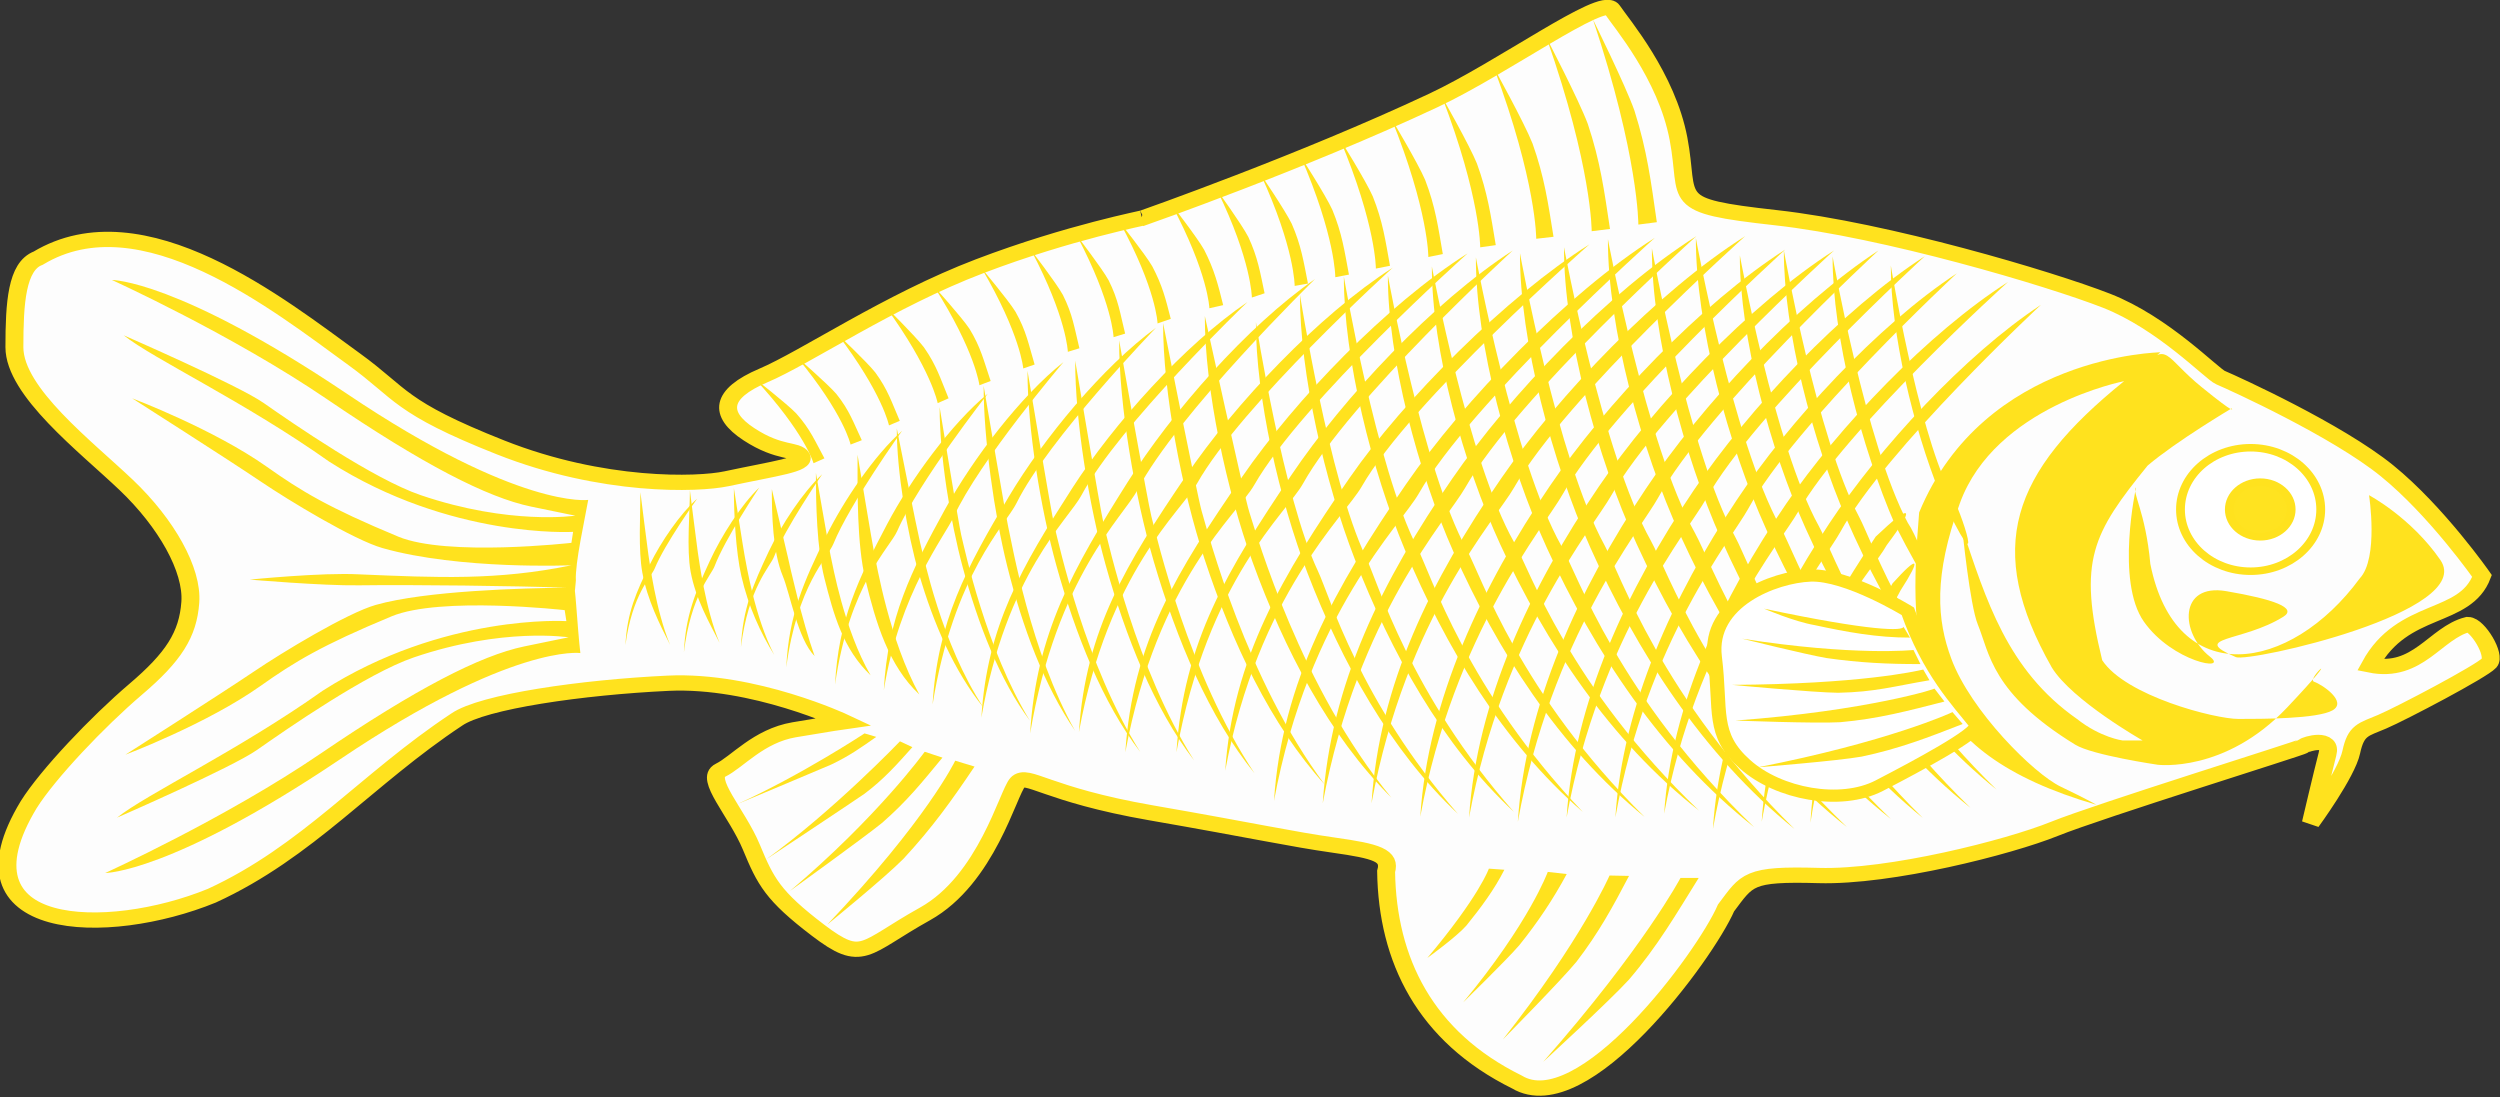 <?xml version="1.0" encoding="UTF-8" standalone="no"?>
<!-- Created with Inkscape (http://www.inkscape.org/) -->
<svg
    xmlns:inkscape="http://www.inkscape.org/namespaces/inkscape"
    xmlns:rdf="http://www.w3.org/1999/02/22-rdf-syntax-ns#"
    xmlns="http://www.w3.org/2000/svg"
    xmlns:cc="http://creativecommons.org/ns#"
    xmlns:dc="http://purl.org/dc/elements/1.1/"
    xmlns:sodipodi="http://sodipodi.sourceforge.net/DTD/sodipodi-0.dtd"
    id="svg8021"
    sodipodi:docname="_svgclean2.svg"
    viewBox="0 0 574.31 252.08"
    version="1.1"
    inkscape:version="0.48.3.1 r9886"
  >
  <rect x="0" y="0" width="574.31" height="252.08" fill="#333333" stroke="none"/>
  <sodipodi:namedview
      id="base"
      bordercolor="#666666"
      inkscape:pageshadow="2"
      inkscape:window-y="0"
      pagecolor="#ffffff"
      inkscape:window-maximized="0"
      inkscape:zoom="0.35"
      inkscape:window-x="0"
      inkscape:window-height="645"
      showgrid="false"
      borderopacity="1.0"
      inkscape:current-layer="layer1"
      inkscape:cx="259.80039"
      inkscape:cy="60.931967"
      inkscape:window-width="674"
      inkscape:pageopacity="0.0"
      inkscape:document-units="mm"
  />
  <g
      id="layer1"
      inkscape:label="Layer 1"
      inkscape:groupmode="layer"
      transform="translate(-90.2 -84.936)"
    >
    <g
        id="g7808"
        transform="matrix(4.119,0,0,3.507,-2468.1,-1608.1)"
      >
      <path
          id="path6694"
          sodipodi:nodetypes="cssssssscccssscsssscccsssssssscscccssssccssssssc"
          style="stroke:#ffe21e;fill-opacity:.988;fill:#ffffff"
          inkscape:connector-curvature="0"
          d="m684.88 497.02s8.833-3.639 16.175-7.69c3.845-2.121 9.413-6.894 9.944-5.966 0.53 0.928 3.049 4.375 3.712 8.485s-0.663 4.375 5.436 5.171c6.099 0.795 15.247 3.978 18.429 5.436s5.875 4.794 6.364 5.038c0.795 0.398 6.497 3.447 9.281 6.099 2.784 2.652 5.303 6.894 5.303 6.894-0.951 2.965-4.404 1.899-6.231 5.834 2.658 0.637 3.629-2.114 5.436-2.652 0.53 0 1.591 1.989 1.193 2.519-0.398 0.53-4.905 3.315-5.966 3.845-1.061 0.53-1.458 0.53-1.724 1.989-0.265 1.458-2.254 4.64-2.254 4.64s0.663-3.315 0.928-4.508-1.193-0.663-1.326-0.53c-0.133 0.133-11.402 4.243-13.921 5.436-2.519 1.193-9.148 3.182-13.126 3.049-3.977-0.133-3.977 0.265-5.171 2.121-1.157 3.137-7.981 14.014-11.667 11.402-5.121-2.971-7.219-7.989-7.292-13.789 0.265-1.061-0.53-1.326-2.917-1.724-2.386-0.398-4.375-0.928-10.209-2.121-5.834-1.193-6.894-2.652-7.425-1.989-0.53 0.663-1.724 6.364-5.171 8.618-3.447 2.254-3.447 3.315-5.966 1.061s-2.917-3.182-3.712-5.436-2.652-4.508-1.724-5.038c0.928-0.53 2.121-2.254 4.11-2.652 1.989-0.398 2.784-0.53 2.784-0.53s-5.038-2.784-9.811-2.519c-4.773 0.265-10.341 1.193-11.8 2.386-5.015 3.898-8.299 8.649-13.656 11.535-5.825 2.795-14.593 2.551-10.209-5.966 1.061-1.989 3.845-5.436 5.966-7.557s2.917-3.58 3.049-5.701-1.326-5.171-3.58-7.69-6.231-6.099-6.231-9.016 0.133-5.303 1.326-5.834c5.816-4.105 13.484 3.095 17.634 6.629 2.652 2.254 2.453 3.116 8.154 5.767 5.701 2.652 11.004 2.453 12.595 2.055 2.771-0.693 4.441-0.928 4.176-1.458-0.265-0.53-1.193-0.133-2.917-1.458s-1.591-2.652 0.795-3.845c2.386-1.193 7.027-4.906 12.065-7.16s9.281-3.182 9.148-3.182z"
      />
      <path
          id="path6696"
          sodipodi:nodetypes="csssssscccc"
          style="fill:#ffe21e"
          inkscape:connector-curvature="0"
          d="m740.23 514.68s-1.154 6.15 0.437 8.802c1.591 2.652 4.773 3.304 3.682 2.291-1.672-1.551-1.745-4.821 0.907-4.291 2.652 0.53 3.973 1.096 3.195 1.67-2.268 1.674-5.298 1.316-2.652 2.652 0.714 0.36 13.399-2.962 11.402-6.364-1.639-2.791-3.978-4.243-3.978-4.243s0.546 4.118-0.514 5.444c-3.895 6.229-10.266 7.358-11.683-0.936-0.265-3.447-1.061-4.76-0.795-5.025z"
      />
      <path
          id="path6698"
          d="m739.56 507.73c-6.307 5.979-7.804 10.932-4.031 18.75 1.125 2.156 5.062 4.781 5.062 4.781h-1.125s-1.219-0.188-2.531-1.406c-3.899-3.199-5.076-7.843-6.398-12.453 0 0 0.423 4.998 0.867 6.265 0.656 1.875 0.75 4.5 5.438 7.875 0.953 0.686 4.594 1.312 4.594 1.312s3.75 0.562 7.219-3.75 1.031-1.875 1.5-1.688c0.469 0.188 1.875 1.312 1.031 1.875-0.844 0.562-3.938 0.562-5.25 0.562s-6.281-1.5-7.594-3.844c-1.367-6.54-0.54-8.3 2.531-12.75 1.594-1.594 4.688-3.75 4.688-3.75s0.375 0.562-1.688-1.406c-2.062-1.969-1.875-3.055-3.375-1.18l1.09-1.086s-9.823 0.165-13.457 10.493c-0.647 9.19-0.379 15.639 9.89 19.148 0 0-0.494-0.346-1.994-1.189-1.5-0.844-5.015-4.95-6.1-8.376-0.805-2.541-1.002-5.403 0.475-10.187 1.961-6.349 9.158-7.998 9.158-7.998z"
          sodipodi:nodetypes="ccccccssccssscccsccccssscc"
          style="fill:#ffe21e"
          inkscape:connector-curvature="0"
      />
      <g
          id="g6700"
          style="stroke:#ffe21e"
          transform="translate(468.53,-66.49)"
        >
        <path
            id="path6702"
            sodipodi:rx="3.9111843"
            sodipodi:ry="4.043767"
            style="fill-opacity:.988;stroke:#ffe21e;stroke-width:.492;stroke-linecap:round;fill:#ffffff"
            sodipodi:type="arc"
            d="m283.06 583.55c0 2.233-1.751 4.044-3.911 4.044s-3.911-1.81-3.911-4.044 1.751-4.044 3.911-4.044 3.911 1.81 3.911 4.044z"
            transform="translate(-1.061 -.928)"
            sodipodi:cy="583.5531"
            sodipodi:cx="279.1525"
        />
        <path
            id="path6704"
            sodipodi:rx="1.7235727"
            sodipodi:ry="1.7898641"
            style="fill-opacity:.988;stroke:#ffe21e;stroke-width:.492;stroke-linecap:round;fill:#ffe21e"
            sodipodi:type="arc"
            d="m280.68 583.02c0 0.989-0.772 1.79-1.724 1.79-0.952 0-1.724-0.801-1.724-1.79 0-0.989 0.772-1.79 1.724-1.79 0.952 0 1.724 0.801 1.724 1.79z"
            transform="translate(-.331 -.398)"
            sodipodi:cy="583.02283"
            sodipodi:cx="278.95361"
        />
      </g
      >
      <g
          id="g6706"
          transform="translate(467.91,-68.028)"
        >
        <path
            id="path6708"
            d="m242.03 552.06c2.552 8.982 2.531 13.437 2.531 13.438l1.031-0.156c-0.328-2.685-0.544-4.697-1.25-7.312-0.497-1.657-2.312-5.969-2.312-5.969z"
            sodipodi:nodetypes="ccccc"
            style="fill:#ffe21e"
            inkscape:connector-curvature="0"
        />
        <path
            id="path6710"
            sodipodi:nodetypes="ccccc"
            style="fill:#ffe21e"
            inkscape:connector-curvature="0"
            d="m239.45 553.29c2.529 8.451 2.508 12.642 2.508 12.642l1.022-0.147c-0.324-2.526-0.539-4.419-1.238-6.88-0.493-1.559-2.291-5.615-2.291-5.615z"
        />
        <path
            id="path6712"
            d="m236.5 555.21c2.386 7.498 2.366 11.217 2.366 11.217l0.964-0.13c-0.306-2.242-0.509-3.921-1.169-6.104-0.465-1.383-2.162-4.982-2.162-4.982z"
            sodipodi:nodetypes="ccccc"
            style="fill:#ffe21e"
            inkscape:connector-curvature="0"
        />
        <path
            id="path6714"
            sodipodi:nodetypes="ccccc"
            style="fill:#ffe21e"
            inkscape:connector-curvature="0"
            d="m233.61 557.13c2.148 6.57 2.131 9.858 2.131 9.858l0.868-0.143c-0.276-1.964-0.458-3.435-1.052-5.349-0.419-1.212-1.947-4.366-1.947-4.366z"
        />
        <path
            id="path6716"
            d="m230.79 558.56c2.076 6.04 2.059 9.062 2.059 9.062l0.807-0.193c-0.266-1.806-0.411-3.097-0.985-4.856-0.405-1.114-1.881-4.013-1.881-4.013z"
            sodipodi:nodetypes="ccccc"
            style="fill:#ffe21e"
            inkscape:connector-curvature="0"
        />
        <path
            id="path6718"
            sodipodi:nodetypes="ccccc"
            style="fill:#ffe21e"
            inkscape:connector-curvature="0"
            d="m227.91 559.88c2.029 5.664 2.012 8.499 2.012 8.499l0.788-0.181c-0.26-1.693-0.401-2.905-0.962-4.554-0.395-1.045-1.838-3.764-1.838-3.764z"
        />
        <path
            id="path6720"
            d="m225.72 561.01c1.956 5.289 1.94 7.935 1.94 7.935l0.76-0.169c-0.251-1.581-0.387-2.712-0.928-4.252-0.381-0.976-1.773-3.514-1.773-3.514z"
            sodipodi:nodetypes="ccccc"
            style="fill:#ffe21e"
            inkscape:connector-curvature="0"
        />
        <path
            id="path6722"
            sodipodi:nodetypes="ccccc"
            style="fill:#ffe21e"
            inkscape:connector-curvature="0"
            d="m223.5 562.21c1.908 4.869 1.893 7.306 1.893 7.306l0.742-0.155c-0.245-1.456-0.377-2.497-0.905-3.915-0.372-0.898-1.729-3.236-1.729-3.236z"
        />
        <path
            id="path6724"
            d="m221.08 563.27c1.908 4.582 1.926 7.007 1.926 7.007l0.709-0.279c-0.245-1.37-0.377-2.349-0.905-3.684-0.372-0.845-1.729-3.045-1.729-3.045z"
            sodipodi:nodetypes="ccccc"
            style="fill:#ffe21e"
            inkscape:connector-curvature="0"
        />
        <path
            id="path6726"
            sodipodi:nodetypes="ccccc"
            style="fill:#ffe21e"
            inkscape:connector-curvature="0"
            d="m218.52 564.17c2.058 4.517 2.117 6.809 2.117 6.809l0.77-0.204c-0.29-1.361-0.487-2.303-1.059-3.619-0.399-0.833-1.828-2.986-1.828-2.986z"
        />
        <path
            id="path6728"
            d="m213.25 566.23c1.986 4.407 2.043 6.643 2.043 6.643l0.645-0.233c-0.28-1.328-0.372-2.213-0.923-3.497-0.385-0.812-1.764-2.914-1.764-2.914z"
            sodipodi:nodetypes="ccccc"
            style="fill:#ffe21e"
            inkscape:connector-curvature="0"
        />
        <path
            id="path6730"
            sodipodi:nodetypes="ccccc"
            style="fill:#ffe21e"
            inkscape:connector-curvature="0"
            d="m215.63 565.33c2.058 4.407 2.117 6.643 2.117 6.643l0.736-0.299c-0.29-1.328-0.454-2.147-1.026-3.431-0.399-0.812-1.828-2.914-1.828-2.914z"
        />
        <path
            id="path6732"
            sodipodi:nodetypes="ccccc"
            style="fill:#ffe21e"
            inkscape:connector-curvature="0"
            d="m207.94 568.37c2.166 4.321 2.316 6.553 2.316 6.553l0.634-0.259c-0.334-1.315-0.463-2.196-1.067-3.456-0.419-0.796-1.883-2.838-1.883-2.838z"
        />
        <path
            id="path6734"
            d="m210.7 567.19c1.986 4.407 2.043 6.643 2.043 6.643l0.645-0.233c-0.28-1.328-0.372-2.213-0.923-3.497-0.385-0.812-1.764-2.914-1.764-2.914z"
            sodipodi:nodetypes="ccccc"
            style="fill:#ffe21e"
            inkscape:connector-curvature="0"
        />
        <path
            id="path6736"
            d="m205.28 569.55c2.308 4.247 2.532 6.473 2.532 6.473l0.625-0.28c-0.378-1.303-0.536-2.179-1.181-3.419-0.445-0.782-1.976-2.774-1.976-2.774z"
            sodipodi:nodetypes="ccccc"
            style="fill:#ffe21e"
            inkscape:connector-curvature="0"
        />
        <path
            id="path6738"
            sodipodi:nodetypes="ccccc"
            style="fill:#ffe21e"
            inkscape:connector-curvature="0"
            d="m202.58 570.88c2.551 4.106 2.904 6.314 2.904 6.314l0.608-0.316c-0.453-1.279-0.662-2.144-1.378-3.344-0.489-0.754-2.134-2.655-2.134-2.655z"
        />
        <path
            id="path6740"
            d="m199.89 572.67c2.527 3.89 2.877 5.983 2.877 5.983l0.602-0.299c-0.449-1.212-0.655-2.031-1.365-3.169-0.485-0.715-2.114-2.515-2.114-2.515z"
            sodipodi:nodetypes="ccccc"
            style="fill:#ffe21e"
            inkscape:connector-curvature="0"
        />
        <path
            id="path6742"
            sodipodi:nodetypes="ccccc"
            style="fill:#ffe21e"
            inkscape:connector-curvature="0"
            d="m197.64 574.19c2.624 3.718 2.986 5.718 2.986 5.718l0.625-0.286c-0.466-1.158-0.68-1.942-1.417-3.028-0.503-0.683-2.195-2.404-2.195-2.404z"
        />
        <path
            id="path6744"
            d="m195.27 575.58c2.819 3.571 3.289 5.55 3.289 5.55l0.609-0.319c-0.527-1.132-0.784-1.902-1.577-2.948-0.539-0.655-2.32-2.283-2.32-2.283z"
            sodipodi:nodetypes="ccccc"
            style="fill:#ffe21e"
            inkscape:connector-curvature="0"
        />
      </g
      >
      <g
          id="g6746"
          transform="translate(467.91,-68.028)"
        >
        <path
            id="path6748"
            d="m235.12 604.33c0.421-7.622 3.442-15.12 7.223-21.645 3.108-5.364 8.411-11.943 13.132-15.491 0 0-9.647 10.246-12.441 16.082-0.952 1.988-6.048 9.075-7.913 21.055z"
            sodipodi:nodetypes="cscsc"
            style="stroke-width:0;fill:#ffe21e"
            inkscape:connector-curvature="0"
        />
        <path
            id="path6750"
            sodipodi:nodetypes="cscsc"
            style="stroke-width:0;fill:#ffe21e"
            inkscape:connector-curvature="0"
            d="m229.68 603.4c0.437-7.815 3.303-14.574 7.224-21.263 3.223-5.5 8.721-12.245 13.616-15.883 0 0-10.002 10.504-12.899 16.488-0.987 2.038-6.006 8.376-7.94 20.658z"
        />
        <path
            id="path6752"
            d="m224.24 603.25c0.437-7.815 3.436-14.043 7.356-20.733 3.223-5.5 8.986-12.51 13.881-16.148 0 0-10.267 10.77-13.165 16.753-0.987 2.038-6.139 7.846-8.072 20.128z"
            sodipodi:nodetypes="cscsc"
            style="stroke-width:0;fill:#ffe21e"
            inkscape:connector-curvature="0"
        />
        <path
            id="path6754"
            sodipodi:nodetypes="cscsc"
            style="stroke-width:0;fill:#ffe21e"
            inkscape:connector-curvature="0"
            d="m221.52 601.28c0.412-7.34 3.235-12.9 6.934-19.184 3.041-5.165 8.758-11.884 13.376-15.301 0 0-9.967 10.249-12.701 15.869-0.931 1.914-5.785 7.079-7.61 18.615z"
        />
        <path
            id="path6756"
            d="m218.8 600.06c0.396-7.244 2.845-11.938 6.402-18.14 2.924-5.098 7.912-11.35 12.352-14.722 0 0-9.074 9.737-11.703 15.283-0.895 1.889-5.297 6.193-7.051 17.578z"
            sodipodi:nodetypes="cscsc"
            style="stroke-width:0;fill:#ffe21e"
            inkscape:connector-curvature="0"
        />
        <path
            id="path6758"
            sodipodi:nodetypes="cscsc"
            style="stroke-width:0;fill:#ffe21e"
            inkscape:connector-curvature="0"
            d="m237.84 604.62c0.416-7.681 3.401-15.237 7.137-21.813 3.071-5.406 8.311-12.036 12.975-15.612 0 0-9.532 10.325-12.293 16.206-0.941 2.003-5.976 9.145-7.819 21.218z"
        />
        <path
            id="path6760"
            d="m246 604.09c0.397-7.149 3.242-14.181 6.804-20.301 2.928-5.031 7.923-11.201 12.37-14.529 0 0-9.088 9.609-11.72 15.083-0.897 1.865-5.698 8.511-7.455 19.747z"
            sodipodi:nodetypes="cscsc"
            style="stroke-width:0;fill:#ffe21e"
            inkscape:connector-curvature="0"
        />
        <path
            id="path6762"
            sodipodi:nodetypes="cscsc"
            style="stroke-width:0;fill:#ffe21e"
            inkscape:connector-curvature="0"
            d="m243.28 604.33c0.394-7.314 3.22-14.509 6.757-20.771 2.908-5.147 7.869-11.461 12.285-14.866 0 0-9.025 9.832-11.639 15.432-0.89 1.908-5.658 8.708-7.403 20.204z"
        />
        <path
            id="path6764"
            d="m240.56 604.33c0.413-7.545 3.378-14.967 7.09-21.427 3.051-5.31 8.256-11.823 12.89-15.335 0 0-9.469 10.142-12.212 15.919-0.934 1.968-5.937 8.983-7.767 20.842z"
            sodipodi:nodetypes="cscsc"
            style="stroke-width:0;fill:#ffe21e"
            inkscape:connector-curvature="0"
        />
        <path
            id="path6766"
            sodipodi:nodetypes="cscsc"
            style="stroke-width:0;fill:#ffe21e"
            inkscape:connector-curvature="0"
            d="m215.95 600.05c0.403-7.2 2.896-11.866 6.515-18.03 2.975-5.067 8.052-11.281 12.571-14.633 0 0-9.235 9.678-11.909 15.191-0.911 1.878-5.391 6.156-7.176 17.472z"
        />
        <path
            id="path6768"
            d="m213.36 598.75c0.37-6.709 2.656-11.056 5.976-16.799 2.729-4.721 7.386-10.512 11.531-13.634 0 0-8.471 9.018-10.925 14.154-0.836 1.75-4.945 5.736-6.583 16.28z"
            sodipodi:nodetypes="cscsc"
            style="stroke-width:0;fill:#ffe21e"
            inkscape:connector-curvature="0"
        />
        <path
            id="path6770"
            sodipodi:nodetypes="cscsc"
            style="stroke-width:0;fill:#ffe21e"
            inkscape:connector-curvature="0"
            d="m210.64 598.82c0.335-6.558 2.41-10.809 5.423-16.423 2.477-4.615 6.702-10.276 10.464-13.329 0 0-7.687 8.816-9.913 13.837-0.758 1.71-4.487 5.607-5.973 15.915z"
        />
        <path
            id="path6772"
            d="m207.92 597.8c0.313-6.002 2.251-9.892 5.065-15.029 2.313-4.224 6.26-9.404 9.774-12.198 0 0-7.18 8.068-9.26 12.663-0.708 1.565-4.191 5.131-5.579 14.564z"
            sodipodi:nodetypes="cscsc"
            style="stroke-width:0;fill:#ffe21e"
            inkscape:connector-curvature="0"
        />
        <path
            id="path6774"
            sodipodi:nodetypes="cscsc"
            style="stroke-width:0;fill:#ffe21e"
            inkscape:connector-curvature="0"
            d="m202.48 596c0.212-4.738 1.52-7.808 3.42-11.864 1.562-3.334 4.227-7.423 6.599-9.629 0 0-4.715 6.501-6.119 10.128-0.478 1.236-3.029 4.979-3.9 11.364z"
        />
        <path
            id="path6776"
            d="m205.2 596.94c0.263-5.44 1.89-8.966 4.252-13.623 1.942-3.829 5.255-8.524 8.204-11.057 0 0-6.027 7.313-7.773 11.478-0.595 1.419-3.518 4.651-4.684 13.202z"
            sodipodi:nodetypes="cscsc"
            style="stroke-width:0;fill:#ffe21e"
            inkscape:connector-curvature="0"
        />
        <path
            id="path6778"
            sodipodi:nodetypes="cscsc"
            style="stroke-width:0;fill:#ffe21e"
            inkscape:connector-curvature="0"
            d="m248.72 605.08c0.378-7.045 3.093-13.975 6.491-20.006 2.793-4.958 7.559-11.039 11.801-14.318 0 0-8.669 9.47-11.18 14.864-0.855 1.837-5.436 8.388-7.111 19.46z"
        />
        <path
            id="path6780"
            d="m197.04 594.5c0.136-3.415 0.98-5.628 2.204-8.552 1.006-2.403 2.724-5.351 4.253-6.941 0 0-2.925 4.789-3.83 7.404-0.308 0.891-2.023 2.721-2.627 8.088z"
            sodipodi:nodetypes="cscsc"
            style="stroke-width:0;fill:#ffe21e"
            inkscape:connector-curvature="0"
        />
        <path
            id="path6782"
            sodipodi:nodetypes="cscsc"
            style="stroke-width:0;fill:#ffe21e"
            inkscape:connector-curvature="0"
            d="m199.76 595.63c0.18-4.2 1.292-6.923 2.908-10.518 1.328-2.956 3.594-6.581 5.611-8.537 0 0-3.857 5.779-5.051 8.995-0.407 1.095-2.671 3.459-3.468 10.06z"
        />
        <path
            id="path6784"
            sodipodi:nodetypes="cscsc"
            style="stroke-width:0;fill:#ffe21e"
            inkscape:connector-curvature="0"
            d="m191.33 593.51c0.089-2.377 0.638-3.918 1.435-5.954 0.655-1.673 1.773-3.725 2.768-4.832 0 0-1.904 3.334-2.493 5.155-0.201 0.62-1.317 1.894-1.71 5.631z"
        />
        <path
            id="path6786"
            d="m194.51 593.17c0.096-2.494 0.688-4.111 1.548-6.247 0.707-1.755 1.913-3.909 2.986-5.07 0 0-2.054 3.498-2.69 5.408-0.216 0.651-1.42 1.988-1.844 5.908z"
            sodipodi:nodetypes="cscsc"
            style="stroke-width:0;fill:#ffe21e"
            inkscape:connector-curvature="0"
        />
        <path
            id="path6788"
            d="m188.07 593.04c0.085-2.115 0.607-3.485 1.367-5.295 0.624-1.488 1.689-3.313 2.637-4.298 0 0-1.814 2.965-2.375 4.584-0.191 0.551-1.254 1.685-1.629 5.008z"
            sodipodi:nodetypes="cscsc"
            style="stroke-width:0;fill:#ffe21e"
            inkscape:connector-curvature="0"
        />
        <path
            id="path6790"
            d="m247.96 603.9c-5.007-4.615-8.582-11.031-11.097-17.443-2.067-5.272-3.83-12.81-3.818-18.215 0 0 2.027 12.74 4.58 18.052 0.87 1.81 3.088 9.487 10.334 17.607z"
            sodipodi:nodetypes="cscsc"
            style="stroke-width:0;fill:#ffe21e"
            inkscape:connector-curvature="0"
        />
        <path
            id="path6792"
            sodipodi:nodetypes="cscsc"
            style="stroke-width:0;fill:#ffe21e"
            inkscape:connector-curvature="0"
            d="m251.01 604.96c-5.207-4.83-8.925-11.544-11.54-18.254-2.15-5.517-3.984-13.406-3.97-19.062 0 0 2.108 13.332 4.763 18.891 0.905 1.894 3.212 9.928 10.748 18.425z"
        />
        <path
            id="path6794"
            d="m256.19 604.96c-5.296-4.915-9.078-11.749-11.738-18.578-2.187-5.615-4.052-13.644-4.038-19.401 0 0 2.144 13.568 4.845 19.227 0.92 1.927 3.266 10.104 10.931 18.752z"
            sodipodi:nodetypes="cscsc"
            style="stroke-width:0;fill:#ffe21e"
            inkscape:connector-curvature="0"
        />
        <path
            id="path6796"
            sodipodi:nodetypes="cscsc"
            style="stroke-width:0;fill:#ffe21e"
            inkscape:connector-curvature="0"
            d="m253.27 605.09c-5.141-4.881-8.811-11.667-11.392-18.449-2.122-5.575-3.933-13.549-3.919-19.265 0 0 2.081 13.474 4.702 19.093 0.893 1.914 3.17 10.034 10.61 18.621z"
        />
        <path
            id="path6798"
            d="m244.91 604.3c-4.807-4.589-8.239-10.969-10.653-17.346-1.984-5.242-3.677-12.739-3.665-18.114 0 0 1.946 12.669 4.397 17.952 0.835 1.8 2.964 9.434 9.921 17.508z"
            sodipodi:nodetypes="cscsc"
            style="stroke-width:0;fill:#ffe21e"
            inkscape:connector-curvature="0"
        />
        <path
            id="path6800"
            sodipodi:nodetypes="cscsc"
            style="stroke-width:0;fill:#ffe21e"
            inkscape:connector-curvature="0"
            d="m258.64 604.43c-5.296-4.915-9.078-11.749-11.738-18.578-2.187-5.615-4.052-13.644-4.038-19.401 0 0 2.144 13.568 4.845 19.227 0.92 1.927 3.266 10.104 10.931 18.752z"
        />
        <path
            id="path6802"
            d="m260.43 604.37c-5.074-4.83-8.696-11.544-11.245-18.254-2.095-5.517-3.881-13.406-3.869-19.062 0 0 2.054 13.332 4.641 18.891 0.881 1.894 3.129 9.928 10.472 18.425z"
            sodipodi:nodetypes="cscsc"
            style="stroke-width:0;fill:#ffe21e"
            inkscape:connector-curvature="0"
        />
        <path
            id="path6804"
            sodipodi:nodetypes="cscsc"
            style="stroke-width:0;fill:#ffe21e"
            inkscape:connector-curvature="0"
            d="m263.08 603.7c-5.141-4.83-8.811-11.544-11.392-18.254-2.122-5.517-3.933-13.406-3.919-19.062 0 0 2.081 13.332 4.702 18.891 0.893 1.894 3.17 9.928 10.61 18.425z"
        />
        <path
            id="path6806"
            d="m264.54 602.51c-4.807-4.529-8.239-10.826-10.653-17.119-1.984-5.174-3.677-12.572-3.665-17.877 0 0 1.946 12.503 4.397 17.717 0.835 1.776 2.964 9.311 9.921 17.279z"
            sodipodi:nodetypes="cscsc"
            style="stroke-width:0;fill:#ffe21e"
            inkscape:connector-curvature="0"
        />
        <path
            id="path6808"
            sodipodi:nodetypes="cscsc"
            style="stroke-width:0;fill:#ffe21e"
            inkscape:connector-curvature="0"
            d="m241.46 603.97c-4.473-4.538-7.666-10.846-9.913-17.152-1.847-5.183-3.422-12.596-3.41-17.911 0 0 1.81 12.526 4.091 17.75 0.777 1.78 2.759 9.328 9.232 17.312z"
        />
        <path
            id="path6810"
            d="m237.62 603.97c-4.005-4.383-6.865-10.477-8.877-16.568-1.654-5.007-3.064-12.167-3.054-17.301 0 0 1.621 12.1 3.664 17.146 0.696 1.719 2.47 9.011 8.267 16.723z"
            sodipodi:nodetypes="cscsc"
            style="stroke-width:0;fill:#ffe21e"
            inkscape:connector-curvature="0"
        />
        <path
            id="path6812"
            sodipodi:nodetypes="cscsc"
            style="stroke-width:0;fill:#ffe21e"
            inkscape:connector-curvature="0"
            d="m234.5 604.1c-3.783-4.169-6.484-9.964-8.384-15.757-1.562-4.762-2.894-11.572-2.884-16.455 0 0 1.531 11.508 3.46 16.307 0.657 1.635 2.333 8.57 7.808 15.905z"
        />
        <path
            id="path6814"
            d="m251.44 604.62c0.378-7.045 2.96-12.649 6.358-18.68 2.008-2.248 2.258-2.012 0.621 0.546-0.855 1.837-5.303 7.062-6.979 18.134z"
            sodipodi:nodetypes="cccc"
            style="stroke-width:0;fill:#ffe21e"
            inkscape:connector-curvature="0"
        />
        <path
            id="path6816"
            sodipodi:nodetypes="cccc"
            style="stroke-width:0;fill:#ffe21e"
            inkscape:connector-curvature="0"
            d="m254.16 604.68c0.272-5.913 2.132-10.617 4.579-15.679 1.446-1.887 1.626-1.689 0.447 0.458-0.616 1.542-3.819 5.927-5.026 15.221z"
        />
        <path
            id="path6818"
            d="m230.79 603.04c-3.494-4.083-5.988-9.759-7.743-15.433-1.442-4.664-2.673-11.334-2.664-16.116 0 0 2.204 11.83 2.478 12.83 0.452 1.649 2.872 11.535 7.928 18.719z"
            sodipodi:nodetypes="cscsc"
            style="stroke-width:0;fill:#ffe21e"
            inkscape:connector-curvature="0"
        />
        <path
            id="path6820"
            sodipodi:nodetypes="cscsc"
            style="stroke-width:0;fill:#ffe21e"
            inkscape:connector-curvature="0"
            d="m227.07 602.18c-3.026-3.912-5.187-9.349-6.707-14.784-1.249-4.468-2.315-10.857-2.307-15.439 0 0 1.909 11.333 2.146 12.291 0.392 1.58 2.488 11.05 6.868 17.932z"
        />
        <path
            id="path6822"
            d="m223.16 601.45c-2.537-3.671-4.348-8.775-5.622-13.876-1.047-4.194-1.941-10.191-1.934-14.49 0 0 1.6 10.637 1.799 11.536 0.328 1.483 2.086 10.372 5.757 16.831z"
            sodipodi:nodetypes="cscsc"
            style="stroke-width:0;fill:#ffe21e"
            inkscape:connector-curvature="0"
        />
        <path
            id="path6824"
            sodipodi:nodetypes="cscsc"
            style="stroke-width:0;fill:#ffe21e"
            inkscape:connector-curvature="0"
            d="m266.33 601.65c-4.584-4.461-7.857-10.662-10.159-16.86-1.893-5.095-3.507-12.382-3.495-17.606 0 0 1.856 12.313 4.193 17.448 0.796 1.749 2.827 9.17 9.461 17.017z"
        />
        <path
            id="path6826"
            d="m258.89 585.19c-1.893-5.095-3.507-12.382-3.495-17.606 0 0 1.856 12.313 4.193 17.448 0.825 1.388 2.828 8.237-0.698 0.158z"
            sodipodi:nodetypes="cccc"
            style="stroke-width:0;fill:#ffe21e"
            inkscape:connector-curvature="0"
        />
        <path
            id="path6828"
            sodipodi:nodetypes="cscsc"
            style="stroke-width:0;fill:#ffe21e"
            inkscape:connector-curvature="0"
            d="m219.78 600.59c-2.225-3.388-3.814-8.098-4.931-12.806-0.919-3.87-1.702-9.405-1.696-13.373 0 0 1.403 9.816 1.578 10.646 0.288 1.368 1.829 9.572 5.05 15.533z"
        />
        <path
            id="path6830"
            d="m216.79 600.06c-2.114-3.234-3.623-7.729-4.685-12.223-0.873-3.694-1.617-8.976-1.612-12.763 0 0 1.333 9.369 1.499 10.161 0.273 1.306 1.738 9.136 4.797 14.825z"
            sodipodi:nodetypes="cscsc"
            style="stroke-width:0;fill:#ffe21e"
            inkscape:connector-curvature="0"
        />
        <path
            id="path6832"
            sodipodi:nodetypes="cscsc"
            style="stroke-width:0;fill:#ffe21e"
            inkscape:connector-curvature="0"
            d="m210.63 598c-1.691-2.659-2.898-6.355-3.748-10.05-0.698-3.037-1.294-7.38-1.289-10.495 0 0 1.067 7.703 1.199 8.355 0.219 1.074 1.39 7.512 3.837 12.19z"
        />
        <path
            id="path6834"
            d="m213.15 598.66c-1.713-2.925-2.936-6.766-3.797-10.83-0.707-3.341-1.311-8.344-1.306-11.77 0 0 1.229 8.474 1.363 9.191 0.222 1.181 1.261 8.263 3.74 13.409z"
            sodipodi:nodetypes="cscsc"
            style="stroke-width:0;fill:#ffe21e"
            inkscape:connector-curvature="0"
        />
        <path
            id="path6836"
            sodipodi:nodetypes="cscsc"
            style="stroke-width:0;fill:#ffe21e"
            inkscape:connector-curvature="0"
            d="m208.04 597.14c-1.624-2.367-2.784-5.476-3.599-8.765-0.671-2.704-1.242-6.753-1.238-9.526 0 0 1.165 6.858 1.292 7.438 0.21 0.956 1.195 6.688 3.546 10.852z"
        />
        <path
            id="path6838"
            d="m204.46 596.28c-1.713-1.886-2.427-4.702-3.008-7.526-0.477-2.322-0.44-5.799-0.437-8.179 0 0 0.829 5.889 0.92 6.387 0.15 0.821 0.851 5.742 2.525 9.318z"
            sodipodi:nodetypes="cscsc"
            style="stroke-width:0;fill:#ffe21e"
            inkscape:connector-curvature="0"
        />
        <path
            id="path6840"
            sodipodi:nodetypes="cscsc"
            style="stroke-width:0;fill:#ffe21e"
            inkscape:connector-curvature="0"
            d="m201.74 595.02c-1.532-1.715-2.059-3.967-2.573-6.351-0.422-1.959-0.478-4.893-0.475-6.902 0 0 0.734 4.969 0.814 5.389 0.132 0.693 0.753 4.846 2.234 7.863z"
        />
        <path
            id="path6842"
            style="stroke-width:0;fill:#ffe21e"
            d="m196.37 593.69c-0.756-1.415-1.457-3.21-1.837-5.176-0.312-1.616-0.418-4.099-0.416-5.756 0 0 0.542 4.099 0.602 4.446 0.098 0.571 0.556 3.997 1.651 6.486z"
            inkscape:transform-center-x="-3.1557238"
            inkscape:transform-center-y="-0.37500648"
            inkscape:connector-curvature="0"
            sodipodi:nodetypes="cscsc"
        />
        <path
            id="path6844"
            style="stroke-width:0;fill:#ffe21e"
            d="m198.62 593.76c-0.933-1.083-1.372-4.108-1.775-5.239-0.562-1.581-0.613-4.036-0.611-5.694 0 0 0.83 4.099 0.893 4.446 0.104 0.571 0.797 4.196 1.492 6.486z"
            inkscape:transform-center-x="-3.3414452"
            inkscape:transform-center-y="-0.37500648"
            inkscape:connector-curvature="0"
            sodipodi:nodetypes="cscsc"
        />
        <path
            id="path6846"
            style="stroke-width:0;fill:#ffe21e"
            d="m193.32 592.9c-0.556-1.295-1.336-2.872-1.616-4.671-0.23-1.479-0.042-3.817-0.04-5.334 0 0 0.399 3.751 0.442 4.068 0.072 0.523 0.409 3.658 1.214 5.936z"
            inkscape:transform-center-x="-2.3198954"
            inkscape:transform-center-y="-0.34317197"
            inkscape:connector-curvature="0"
            sodipodi:nodetypes="cscsc"
        />
        <path
            id="path6848"
            style="stroke-width:0;fill:#ffe21e"
            d="m190.56 593.03c-0.556-1.295-1.27-2.938-1.549-4.737-0.23-1.479-0.108-3.751-0.107-5.267 0 0 0.399 3.751 0.442 4.068 0.072 0.523 0.409 3.658 1.214 5.936z"
            inkscape:transform-center-x="-2.3198954"
            inkscape:transform-center-y="-0.34317197"
            inkscape:connector-curvature="0"
            sodipodi:nodetypes="cscsc"
        />
        <path
            id="path6850"
            sodipodi:nodetypes="cccc"
            style="stroke-width:0;fill:#ffe21e"
            inkscape:connector-curvature="0"
            d="m261.38 583.12c-1.483-4.325-2.748-10.509-2.738-14.943 0 0 1.454 10.451 3.285 14.81 0.647 1.178 2.215 6.992-0.547 0.134z"
        />
        <path
            id="path6852"
            sodipodi:nodetypes="cscsc"
            style="stroke-width:0;fill:#ffe21e"
            inkscape:connector-curvature="0"
            d="m232.4 604.27c0.421-7.622 3.442-15.12 7.223-21.645 3.108-5.364 8.411-11.943 13.132-15.491 0 0-9.647 10.246-12.441 16.082-0.952 1.988-6.048 9.075-7.913 21.055z"
        />
        <path
            id="path6854"
            d="m226.96 603.4c0.437-7.815 3.303-14.574 7.224-21.263 3.223-5.5 8.721-12.245 13.616-15.883 0 0-10.002 10.504-12.899 16.488-0.987 2.038-6.006 8.376-7.94 20.658z"
            sodipodi:nodetypes="cscsc"
            style="stroke-width:0;fill:#ffe21e"
            inkscape:connector-curvature="0"
        />
      </g
      >
      <g
          id="g6856"
          transform="matrix(.395 .918 -.918 .395 1364.5 152.39)"
        >
        <path
            id="path6858"
            style="stroke:#ffe21e;stroke-width:0.8;stroke-linecap:round;fill:#ffffff"
            d="m339.31 719.57s-3.375-2.438-5.438-2.344-5.719 1.781-5.344 5.344c0.375 3.562-0.188 5.062 1.688 7.031 1.875 1.969 5.344 2.719 7.5 1.406 2.156-1.312 5.551-3.447 5.438-3.984-0.992-1.473-2.657-3.479-3.844-7.453z"
            sodipodi:nodetypes="csssscc"
            inkscape:connector-curvature="0"
            transform="matrix(.395 -.918 .918 .395 -706.06 759.25)"
        />
        <g
            id="g6860"
          >
          <path
              id="path6862"
              style="fill:#ffe21e"
              d="m91.309 743.66c2.347-7.085 2.522-11.231 2.46-11.028l1.006-0.177c-0.246 2.115-0.412 3.818-1.056 5.881-0.461 1.307-2.41 5.324-2.41 5.324z"
              inkscape:transform-center-x="0.46403882"
              inkscape:transform-center-y="-1.1175451"
              inkscape:connector-curvature="0"
              sodipodi:nodetypes="ccccc"
          />
          <path
              id="path6864"
              sodipodi:nodetypes="ccccc"
              style="fill:#ffe21e"
              inkscape:connector-curvature="0"
              d="m89.087 742.91c2.772-6.576 3.226-9.742 3.294-10.197l0.781-0.043c-0.428 2.014-0.489 3.09-1.261 5.01-0.536 1.21-2.814 5.231-2.814 5.231z"
          />
          <path
              id="path6866"
              sodipodi:nodetypes="ccccc"
              style="fill:#ffe21e"
              inkscape:connector-curvature="0"
              d="m86.528 741.2c3.543-5.314 4.46-8.494 4.46-8.494l1.001 0.009c-0.717 1.679-1.432 3.105-2.434 4.66-0.674 0.975-3.027 3.826-3.027 3.826z"
          />
          <path
              id="path6868"
              style="fill:#ffe21e"
              d="m94.617 743.73c1.341-7.342 0.987-11.33 0.971-11.413l0.941-0.215c0.05 2.129 0.088 3.889-0.264 6.021-0.275 1.359-1.649 5.607-1.649 5.607z"
              inkscape:transform-center-x="0.56946751"
              inkscape:transform-center-y="-1.0630863"
              inkscape:connector-curvature="0"
              sodipodi:nodetypes="ccccc"
          />
          <path
              id="path6870"
              d="m85.202 739.3c3.773-4.96 4.423-6.571 4.165-6.682l0.798-0.053c-0.717 1.679-1.746 3.123-2.85 4.558-0.674 0.975-2.113 2.178-2.113 2.178z"
              sodipodi:nodetypes="ccccc"
              style="fill:#ffe21e"
              inkscape:connector-curvature="0"
          />
        </g
        >
      </g
      >
      <g
          id="g6872"
          transform="matrix(1 .027 -.027 1 641.39 -208.57)"
        >
        <path
            id="path6874"
            sodipodi:nodetypes="ccccc"
            style="fill:#ffe21e"
            inkscape:connector-curvature="0"
            d="m86.252 758.56c5.397-7.62 7.33-12.25 7.33-12.25l1.014-0.025c-1.203 2.423-2.171 4.529-3.707 6.76-1.021 1.397-4.637 5.514-4.637 5.514z"
        />
        <path
            id="path6876"
            sodipodi:nodetypes="ccccc"
            style="fill:#ffe21e"
            inkscape:connector-curvature="0"
            d="m83.963 757.16c4.217-6.643 5.66-10.901 5.66-10.901l1.087-0.003c-0.867 2.09-1.584 3.755-2.778 5.699-0.802 1.219-3.969 5.205-3.969 5.205z"
        />
        <path
            id="path6878"
            sodipodi:nodetypes="ccccc"
            style="fill:#ffe21e"
            inkscape:connector-curvature="0"
            d="m81.692 754.78c3.543-5.314 4.482-8.663 4.482-8.663l1.06 0.11c-0.717 1.679-1.512 3.172-2.515 4.728-0.674 0.975-3.027 3.826-3.027 3.826z"
        />
        <path
            id="path6880"
            d="m79.614 751.93c2.783-4.11 3.272-5.938 3.272-5.938l0.865 0.048c-0.513 1.294-1.24 2.517-2.023 3.719-0.533 0.754-2.114 2.17-2.114 2.17z"
            sodipodi:nodetypes="ccccc"
            style="fill:#ffe21e"
            inkscape:connector-curvature="0"
        />
      </g
      >
      <g
          id="g6882"
          transform="translate(619.97,-206.5)"
        >
        <path
            id="path6884"
            d="m45.187 747.62c4.906-4.87 7.513-9.117 7.513-9.117l0.989 0.383c-1.14 1.623-1.973 2.849-3.374 4.282-0.925 0.888-5.128 4.452-5.128 4.452z"
            sodipodi:nodetypes="ccccc"
            style="fill:#ffe21e"
            inkscape:connector-curvature="0"
        />
        <path
            id="path6886"
            sodipodi:nodetypes="ccccc"
            style="fill:#ffe21e"
            inkscape:connector-curvature="0"
            d="m43.835 745.57c3.786-3.209 7.485-7.751 7.485-7.751l0.691 0.383c-0.842 1.108-1.594 2.107-2.672 3.054-0.716 0.583-5.505 4.313-5.505 4.313z"
        />
        <path
            id="path6888"
            sodipodi:nodetypes="ccccc"
            style="fill:#ffe21e"
            inkscape:connector-curvature="0"
            d="m47.267 749.82c5.557-6.85 7.135-10.733 7.135-10.733l1.076 0.385c-1.262 2.212-2.369 4.021-3.954 6.03-1.049 1.254-4.258 4.319-4.258 4.319z"
        />
        <path
            id="path6890"
            d="m42.289 741.91c3.569-1.909 7.056-4.61 7.056-4.61l0.652 0.228c-0.794 0.659-1.503 1.253-2.518 1.817-0.675 0.347-5.189 2.565-5.189 2.565z"
            sodipodi:nodetypes="ccccc"
            style="fill:#ffe21e"
            inkscape:connector-curvature="0"
        />
      </g
      >
      <path
          id="path6892"
          sodipodi:nodetypes="csscssccccsscsscccscsscssccccsscsscssssssc"
          style="fill:#ffe21e"
          inkscape:connector-curvature="0"
          d="m627.34 501.1c0 0 6.697 3.57 12 7.812s8.922 6.435 11.375 7.031c2.453 0.597 2.469 0.594 2.469 0.594 0 0-3.653 0.645-8.625-1.344-2.634-1.054-7.123-4.694-8.75-6.031-1.421-1.169-7.812-4.438-7.812-4.438 1.653 1.546 6.749 4.352 11.469 8.281 6.745 5.066 13.594 4.594 13.594 4.594l-0.094 0.719c0 0-6.938 0.92-9.656-0.406-3.9-1.903-5.418-2.987-7.312-4.562-2.991-2.488-7.531-4.5-7.531-4.5 0-0 5.418 4.056 7.156 5.438 1.613 1.282 5.221 3.845 6.812 4.375 4.305 1.435 10.531 1.125 10.531 1.125-4.154 1.008-7.506 0.807-11.844 0.594-2.055-0.133-6.094 0.344-6.094 0.344 0-0 4.038 0.409 6.094 0.375 2.972-0.049 8.835 0.037 11.547 0.156-2.369 0.024-7.819 0.195-10.609 1.125-1.591 0.53-5.2 3.093-6.812 4.375-1.738 1.381-7.156 5.438-7.156 5.438s4.54-2.012 7.531-4.5c1.894-1.575 3.412-2.66 7.312-4.562 2.718-1.326 9.656-0.406 9.656-0.406l0.094 0.719s-6.849-0.504-13.594 4.562c-4.72 3.93-9.816 6.766-11.469 8.312 0 0 6.391-3.269 7.812-4.438 1.627-1.337 6.116-5.009 8.75-6.062 4.972-1.989 8.625-1.312 8.625-1.312s-0.016-0.003-2.469 0.594c-2.453 0.597-6.072 2.789-11.375 7.031s-12 7.812-12 7.812 3.645 0.022 13.125-7.469c9.581-7.571 13.375-6.938 13.375-6.938-0.162-1.56-0.331-5.331-0.344-3.875-0.003 0.389 0.096-0.837 0.094-0.875-0.057-1.113 0.509-4.07 0.688-5.281 0 0-3.857 0.633-13.438-6.938-9.48-7.491-13.125-7.469-13.125-7.469z"
      />
    </g
    >
  </g
  >
</svg
>
